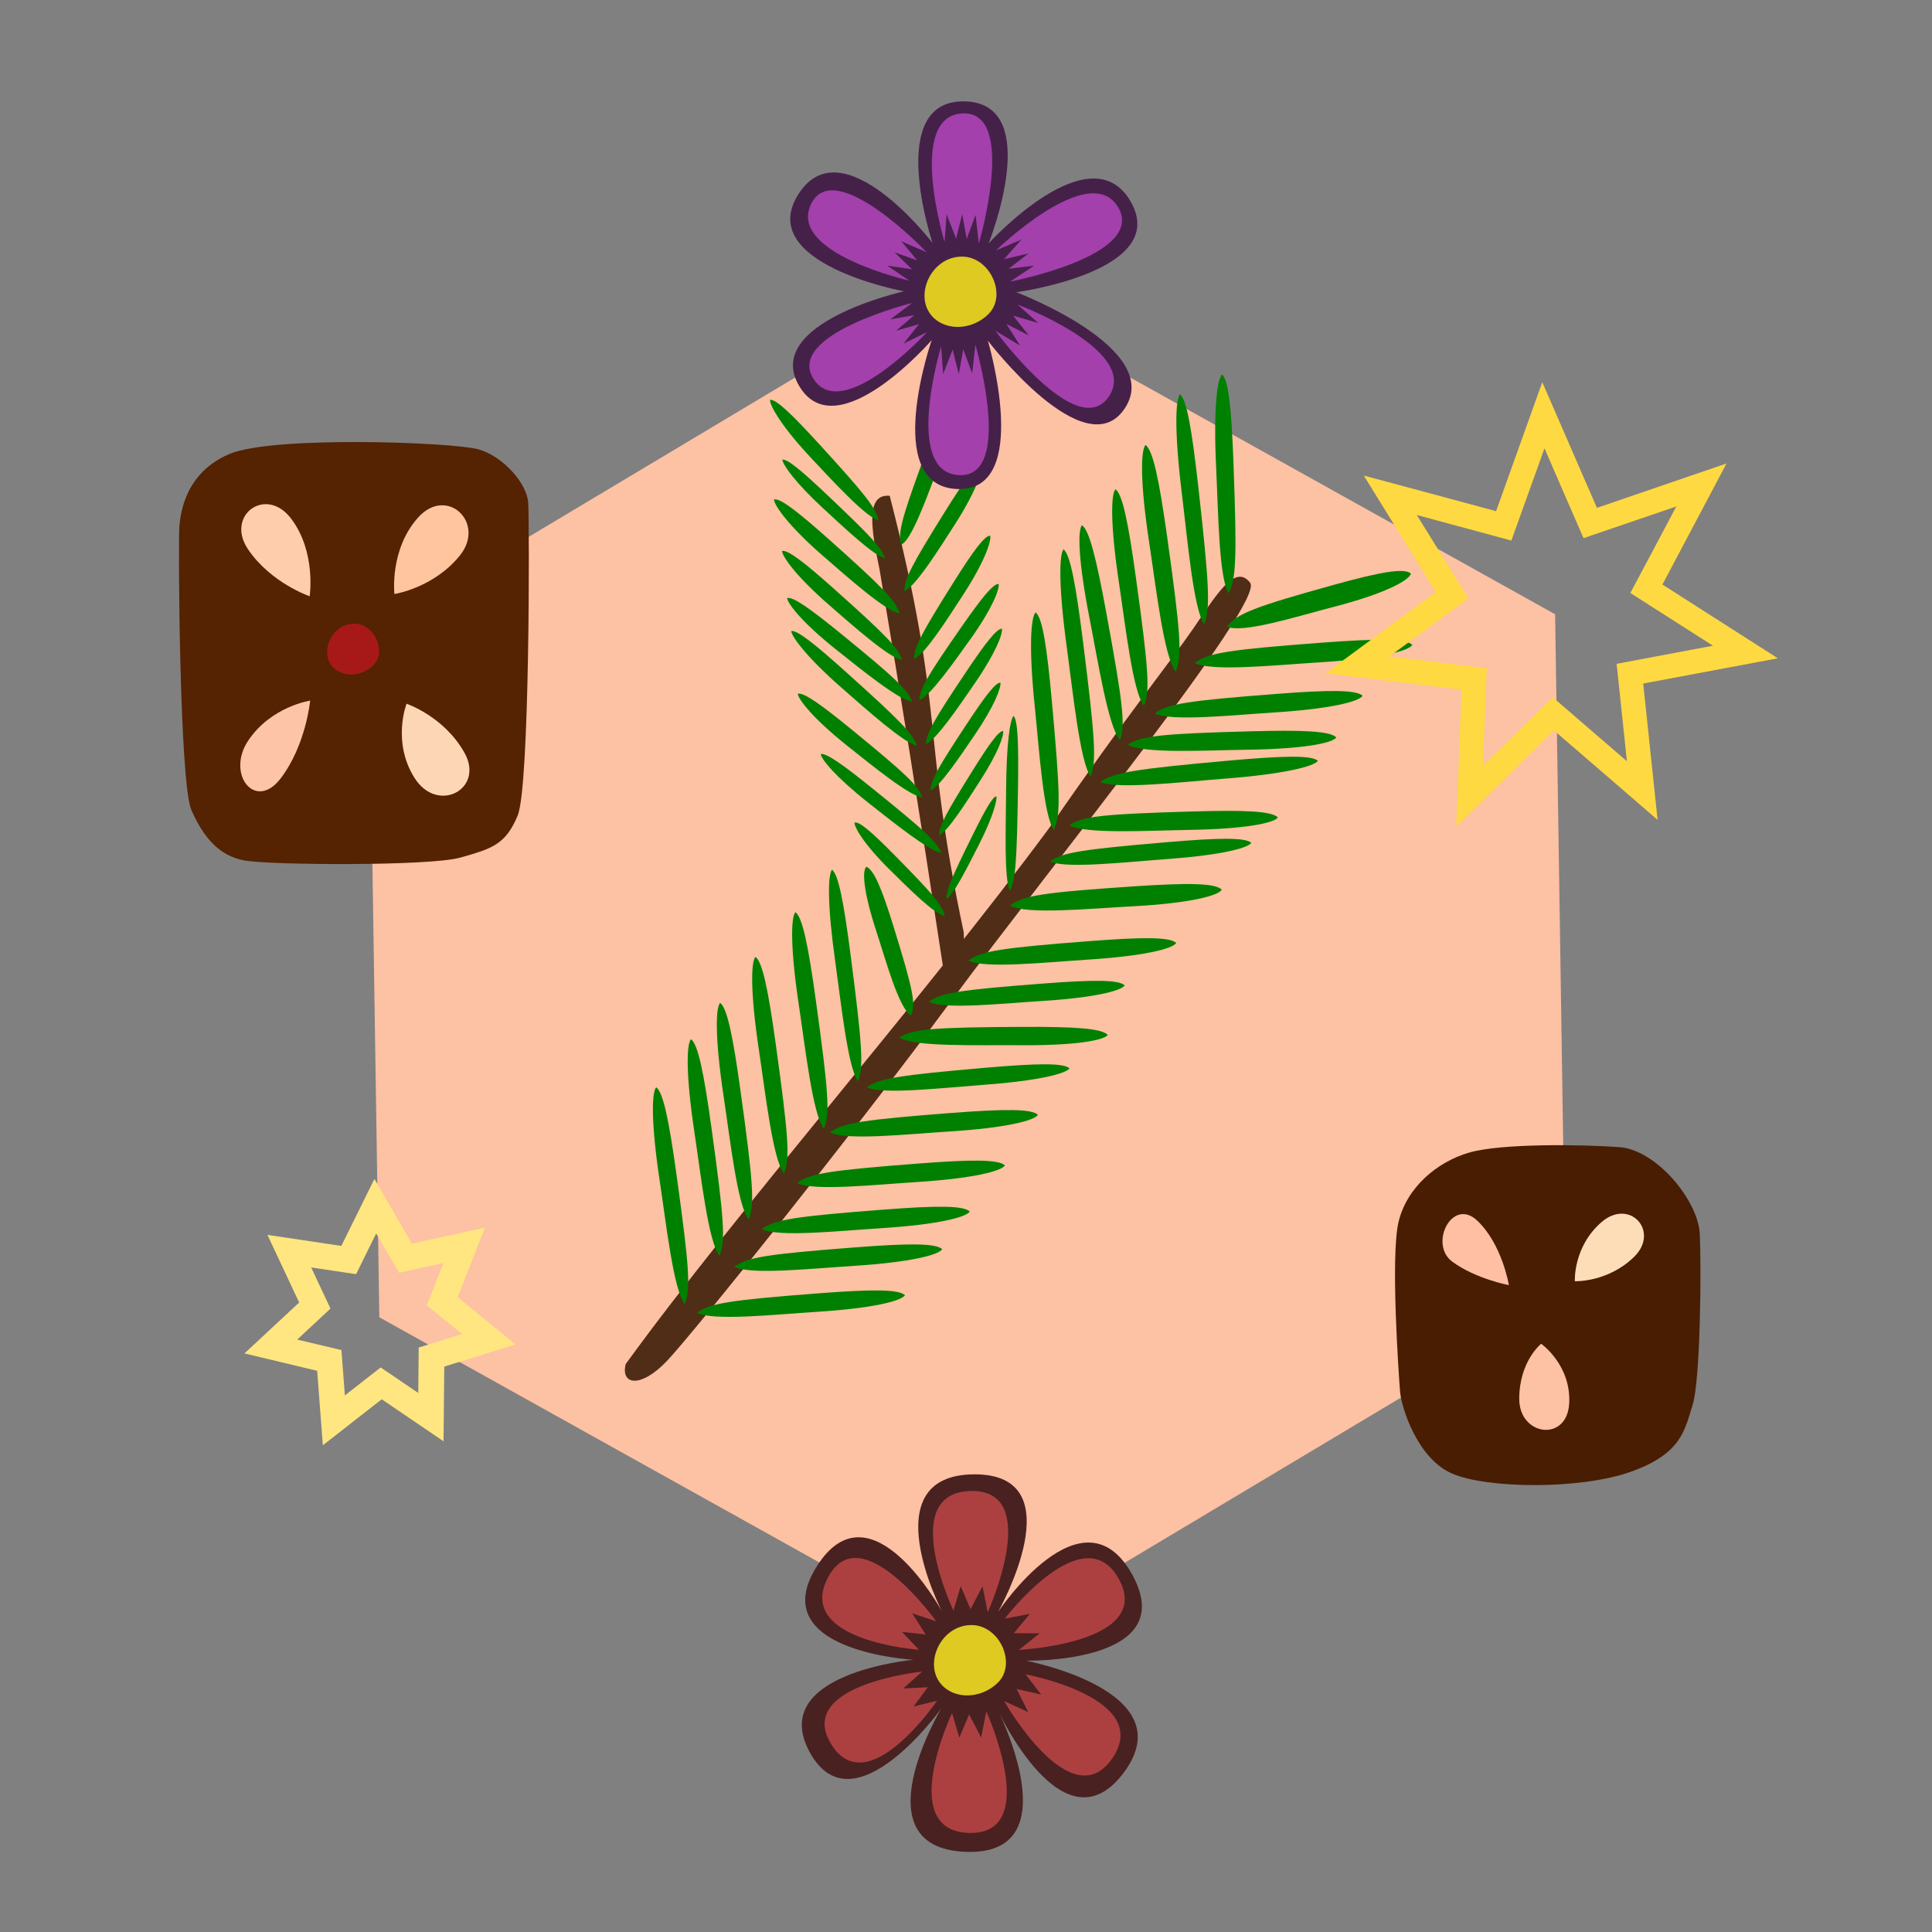 <?xml version="1.0" encoding="UTF-8" standalone="no"?>
<!-- Created with Inkscape (http://www.inkscape.org/) -->

<svg
   xmlns:dc="http://purl.org/dc/elements/1.1/"
   xmlns:cc="http://creativecommons.org/ns#"
   xmlns:rdf="http://www.w3.org/1999/02/22-rdf-syntax-ns#"
   xmlns:svg="http://www.w3.org/2000/svg"
   xmlns="http://www.w3.org/2000/svg"
   xmlns:xlink="http://www.w3.org/1999/xlink"
   xmlns:sodipodi="http://sodipodi.sourceforge.net/DTD/sodipodi-0.dtd"
   xmlns:inkscape="http://www.inkscape.org/namespaces/inkscape"
   width="600"
   height="600"
   id="svg2"
   version="1.1"
   inkscape:version="0.48.0 r9654"
   sodipodi:docname="graphics.svg">
  <rect width="100%" height="100%" fill="#808080" stroke="none"/>
  <defs
     id="defs4" />
  <sodipodi:namedview
     id="base"
     pagecolor="#ffffff"
     bordercolor="#666666"
     borderopacity="1.0"
     inkscape:pageopacity="0.0"
     inkscape:pageshadow="2"
     inkscape:zoom="1.4"
     inkscape:cx="487.75615"
     inkscape:cy="393.45699"
     inkscape:document-units="px"
     inkscape:current-layer="svg2"
     showgrid="true"
     inkscape:window-width="1920"
     inkscape:window-height="1030"
     inkscape:window-x="-8"
     inkscape:window-y="-8"
     inkscape:window-maximized="1">
    <inkscape:grid
       type="xygrid"
       id="grid3067"
       empspacing="5"
       visible="true"
       enabled="true"
       snapvisiblegridlinesonly="true"
       dotted="true"
       spacingx="0.5px"
       spacingy="0.5px" />
  </sodipodi:namedview>
  <rect
     style="fill:#646464;fill-opacity:1;fill-rule:evenodd;stroke:none"
     id="rect4145"
     width="76.5"
     height="20"
     x="689.5"
     y="528"
     inkscape:export-xdpi="90"
     inkscape:export-ydpi="90" />
  <path
     sodipodi:type="star"
     style="fill:#fdc1a3;fill-opacity:1;fill-rule:evenodd;stroke:none"
     id="path4624"
     sodipodi:sides="6"
     sodipodi:cx="-858.62964"
     sodipodi:cy="155.53288"
     sodipodi:r1="323.77872"
     sodipodi:r2="183.89099"
     sodipodi:arg1="0.50831063"
     sodipodi:arg2="1.0319094"
     inkscape:flatsided="true"
     inkscape:rounded="0"
     inkscape:randomized="0"
     d="M -575.787,313.117 -853.68,479.274 -1136.523,321.69 -1141.472,-2.051 -863.579,-168.208 -580.737,-10.624 z"
     transform="matrix(0.657,0,0,0.657,864.499,197.746)"
     inkscape:transform-center-x="7.7748893"
     inkscape:transform-center-y="2.8172254" />
  <g
     transform="matrix(0.873,0,0,0.873,-175.415,-471.556)"
     id="branch">
    <path
       sodipodi:nodetypes="zzcczzz"
       inkscape:connector-curvature="0"
       id="path3858-3"
       d="M 645.662,747.464 C 640.316,740.609 633.85,751.446 625.611,763.479 617.371,775.512 602.715,793.344 574.097,834.811 529.202,895.48 462.835,971.233 423.516,1025.403 421.684,1032.921 428.899,1034.056 438.191,1024.295 447.483,1014.534 503.614,944.493 539.37,896.146 575.126,847.8 651.007,754.319 645.662,747.464 z"
       style="fill:#502d16;stroke:none" />
    <path
       inkscape:tile-y0="-28.70925"
       inkscape:tile-x0="-9.1709195"
       inkscape:tile-h="77.822887"
       inkscape:tile-w="6.13729"
       inkscape:tile-cy="10.202194"
       inkscape:tile-cx="-6.1022745"
       sodipodi:nodetypes="cscsc"
       inkscape:connector-curvature="0"
       id="path3860-2"
       d="M 637.973,751.197 C 634.534,745.6 634.322,722.289 633.565,706.565 632.576,686.007 633.859,675.031 635.69,673.375 638,675.466 639.024,685.555 639.748,705.471 640.938,738.229 640.713,746.325 637.973,751.197 z"
       style="fill:#008000;stroke:none" />
    <use
       height="1052.362"
       width="744.094"
       id="use3099-9"
       transform="matrix(0.973,-0.098,0.082,1.055,-53.049,32.275)"
       xlink:href="#path3860-2"
       inkscape:tiled-clone-of="#path3860-2"
       y="0"
       x="0" />
    <use
       height="1052.362"
       width="744.094"
       id="use3101-1"
       transform="matrix(1.056,-0.116,0.107,1.04,-134.896,71.875)"
       xlink:href="#path3860-2"
       inkscape:tiled-clone-of="#path3860-2"
       y="0"
       x="0" />
    <use
       height="1052.362"
       width="744.094"
       id="use3103-9"
       transform="matrix(0.994,-0.111,0.101,0.994,-102.141,115.415)"
       xlink:href="#path3860-2"
       inkscape:tiled-clone-of="#path3860-2"
       y="0"
       x="0" />
    <use
       height="1052.362"
       width="744.094"
       id="use3105-23"
       transform="matrix(0.988,-0.16,0.145,0.988,-139.89,163.405)"
       xlink:href="#path3860-2"
       inkscape:tiled-clone-of="#path3860-2"
       y="0"
       x="0" />
    <use
       height="1052.362"
       width="744.094"
       id="use3107-4"
       transform="matrix(0.953,-0.116,0.096,1.043,-91.186,106.967)"
       xlink:href="#path3860-2"
       inkscape:tiled-clone-of="#path3860-2"
       y="0"
       x="0" />
    <use
       height="1052.362"
       width="744.094"
       id="use3109-4"
       transform="matrix(0.999,-0.069,0.054,0.997,-102.073,130.506)"
       xlink:href="#path3860-2"
       inkscape:tiled-clone-of="#path3860-2"
       y="0"
       x="0" />
    <use
       height="1052.362"
       width="744.094"
       id="use3111-0"
       transform="matrix(0.678,-7.0856988e-4,-0.037,0.801,155.426,255.902)"
       xlink:href="#path3860-2"
       inkscape:tiled-clone-of="#path3860-2"
       y="0"
       x="0" />
    <use
       height="1052.362"
       width="744.094"
       id="use3119-4"
       transform="matrix(1.029,-0.127,0.173,0.685,-261.484,467.954)"
       xlink:href="#path3860-2"
       inkscape:tiled-clone-of="#path3860-2"
       y="0"
       x="0" />
    <use
       height="1052.362"
       width="744.094"
       id="use3121-8"
       transform="matrix(0.913,-0.108,0.092,0.971,-145.418,264.339)"
       xlink:href="#path3860-2"
       inkscape:tiled-clone-of="#path3860-2"
       y="0"
       x="0" />
    <use
       height="1052.362"
       width="744.094"
       id="use3123-7"
       transform="matrix(0.994,-0.111,0.101,0.994,-215.99,265.87)"
       xlink:href="#path3860-2"
       inkscape:tiled-clone-of="#path3860-2"
       y="0"
       x="0" />
    <use
       height="1052.362"
       width="744.094"
       id="use3125-9"
       transform="matrix(0.994,-0.111,0.101,0.994,-230.206,281.777)"
       xlink:href="#path3860-2"
       inkscape:tiled-clone-of="#path3860-2"
       y="0"
       x="0" />
    <use
       height="1052.362"
       width="744.094"
       id="use3127-8"
       transform="matrix(0.994,-0.111,0.101,0.994,-242.779,298.129)"
       xlink:href="#path3860-2"
       inkscape:tiled-clone-of="#path3860-2"
       y="0"
       x="0" />
    <use
       height="1052.362"
       width="744.094"
       id="use3129-5"
       transform="matrix(0.994,-0.111,0.101,0.994,-253.144,311.067)"
       xlink:href="#path3860-2"
       inkscape:tiled-clone-of="#path3860-2"
       y="0"
       x="0" />
    <use
       height="1052.362"
       width="744.094"
       id="use3131-8"
       transform="matrix(0.994,-0.111,0.101,0.994,-265.518,328.169)"
       xlink:href="#path3860-2"
       inkscape:tiled-clone-of="#path3860-2"
       y="0"
       x="0" />
    <use
       height="1052.362"
       width="744.094"
       id="use3099-7-9"
       transform="matrix(-0.24,-1.191,-0.834,0.277,1417.033,1314.812)"
       xlink:href="#path3860-2"
       inkscape:tiled-clone-of="#path3860-2"
       y="0"
       x="0" />
    <use
       height="1052.362"
       width="744.094"
       id="use3101-8-4"
       transform="matrix(-0.12,-1.107,-0.991,0.115,1446.955,1395.853)"
       xlink:href="#path3860-2"
       inkscape:tiled-clone-of="#path3860-2"
       y="0"
       x="0" />
    <use
       height="1052.362"
       width="744.094"
       id="use3103-6-5"
       transform="matrix(-0.111,-1.043,-0.947,0.111,1393.926,1375.963)"
       xlink:href="#path3860-2"
       inkscape:tiled-clone-of="#path3860-2"
       y="0"
       x="0" />
    <use
       height="1052.362"
       width="744.094"
       id="use3105-2-9"
       transform="matrix(-0.064,-1.047,-0.951,0.064,1357.395,1424.979)"
       xlink:href="#path3860-2"
       inkscape:tiled-clone-of="#path3860-2"
       y="0"
       x="0" />
    <use
       height="1052.362"
       width="744.094"
       id="use3107-7-7"
       transform="matrix(-0.097,-1.002,-0.992,0.126,1399.427,1362.919)"
       xlink:href="#path3860-2"
       inkscape:tiled-clone-of="#path3860-2"
       y="0"
       x="0" />
    <use
       height="1052.362"
       width="744.094"
       id="use3109-6-9"
       transform="matrix(-0.066,-1.047,-0.951,0.066,1337.87,1452.089)"
       xlink:href="#path3860-2"
       inkscape:tiled-clone-of="#path3860-2"
       y="0"
       x="0" />
    <use
       height="1052.362"
       width="744.094"
       id="use3111-5-7"
       transform="matrix(-0.096,-0.958,-0.918,0.113,1325.276,1372.896)"
       xlink:href="#path3860-2"
       inkscape:tiled-clone-of="#path3860-2"
       y="0"
       x="0" />
    <use
       height="1052.362"
       width="744.094"
       id="use3113-6-2"
       transform="matrix(-0.127,-1.127,-0.964,0.106,1365.439,1501.692)"
       xlink:href="#path3860-2"
       inkscape:tiled-clone-of="#path3860-2"
       y="0"
       x="0" />
    <use
       height="1052.362"
       width="744.094"
       id="use3115-7-7"
       transform="matrix(-0.111,-1.043,-0.947,0.111,1327.621,1463.891)"
       xlink:href="#path3860-2"
       inkscape:tiled-clone-of="#path3860-2"
       y="0"
       x="0" />
    <use
       height="1052.362"
       width="744.094"
       id="use3117-0-4"
       transform="matrix(-0.105,-0.985,-0.892,0.104,1268.432,1446.821)"
       xlink:href="#path3860-2"
       inkscape:tiled-clone-of="#path3860-2"
       y="0"
       x="0" />
    <use
       height="1052.362"
       width="744.094"
       id="use3119-2-1"
       transform="matrix(-0.043,-1.048,-0.952,0.043,1263.4,1545.574)"
       xlink:href="#path3860-2"
       inkscape:tiled-clone-of="#path3860-2"
       y="0"
       x="0" />
    <use
       height="1052.362"
       width="744.094"
       id="use3121-0-4"
       transform="matrix(-0.096,-0.959,-0.924,0.115,1264.643,1452.394)"
       xlink:href="#path3860-2"
       inkscape:tiled-clone-of="#path3860-2"
       y="0"
       x="0" />
    <use
       height="1052.362"
       width="744.094"
       id="use3123-6-7"
       transform="matrix(-0.111,-1.043,-0.947,0.111,1278.426,1525.026)"
       xlink:href="#path3860-2"
       inkscape:tiled-clone-of="#path3860-2"
       y="0"
       x="0" />
    <use
       height="1052.362"
       width="744.094"
       id="use3125-2-5"
       transform="matrix(-0.111,-1.043,-0.947,0.111,1266.684,1543.019)"
       xlink:href="#path3860-2"
       inkscape:tiled-clone-of="#path3860-2"
       y="0"
       x="0" />
    <use
       height="1052.362"
       width="744.094"
       id="use3127-9-7"
       transform="matrix(-0.111,-1.043,-0.947,0.111,1254.174,1559.424)"
       xlink:href="#path3860-2"
       inkscape:tiled-clone-of="#path3860-2"
       y="0"
       x="0" />
    <use
       height="1052.362"
       width="744.094"
       id="use3129-2-5"
       transform="matrix(-0.111,-1.043,-0.947,0.111,1244.365,1572.832)"
       xlink:href="#path3860-2"
       inkscape:tiled-clone-of="#path3860-2"
       y="0"
       x="0" />
    <use
       height="1052.362"
       width="744.094"
       id="use3131-1-1"
       transform="matrix(-0.111,-1.043,-0.947,0.111,1231.115,1589.194)"
       xlink:href="#path3860-2"
       inkscape:tiled-clone-of="#path3860-2"
       y="0"
       x="0" />
    <path
       sodipodi:nodetypes="ccccc"
       inkscape:connector-curvature="0"
       id="path3858-3-2"
       d="M 517.44,716.542 C 508.79,715.674 510.806,728.406 513.818,742.675 521.27,787.086 527.629,826.34 536.503,884.728 540.676,891.244 544.407,885.239 543.765,871.778 528.522,799.888 537.451,794.368 517.44,716.542 z"
       style="fill:#502d16;stroke:none" />
    <path
       inkscape:tile-y0="-28.70925"
       inkscape:tile-x0="-9.1709195"
       inkscape:tile-h="77.822887"
       inkscape:tile-w="6.13729"
       inkscape:tile-cy="10.202194"
       inkscape:tile-cx="-6.1022745"
       sodipodi:nodetypes="cscsc"
       inkscape:connector-curvature="0"
       id="path3860-2-6"
       d="M 513.472,725.252 C 509.083,724.232 497.428,711.56 489.48,703.086 479.089,692.007 474.755,684.486 474.859,682.39 477.003,682.125 482.367,687.223 492.318,698.104 508.684,716.002 512.474,720.752 513.472,725.252 z"
       style="fill:#008000;stroke:none" />
    <use
       height="1052.362"
       width="744.094"
       id="use3099-9-6"
       transform="matrix(0.829,-0.044,0.105,0.858,13.939,139.073)"
       xlink:href="#path3860-2-6"
       inkscape:tiled-clone-of="#path3860-2-6"
       y="0"
       x="0" />
    <use
       height="1052.362"
       width="744.094"
       id="use3101-1-4"
       transform="matrix(1.043,-0.119,0.104,1.053,-89.983,55.778)"
       xlink:href="#path3860-2-6"
       inkscape:tiled-clone-of="#path3860-2-6"
       y="0"
       x="0" />
    <use
       height="1052.362"
       width="744.094"
       id="use3103-9-1"
       transform="matrix(0.989,-0.105,0.106,0.999,-62.831,104.315)"
       xlink:href="#path3860-2-6"
       inkscape:tiled-clone-of="#path3860-2-6"
       y="0"
       x="0" />
    <use
       height="1052.362"
       width="744.094"
       id="use3105-23-0"
       transform="matrix(0.981,-0.152,0.153,0.996,-89.3,145.425)"
       xlink:href="#path3860-2-6"
       inkscape:tiled-clone-of="#path3860-2-6"
       y="0"
       x="0" />
    <use
       height="1052.362"
       width="744.094"
       id="use3107-4-4"
       transform="matrix(0.99,-0.061,0.152,1.006,-91.436,107.119)"
       xlink:href="#path3860-2-6"
       inkscape:tiled-clone-of="#path3860-2-6"
       y="0"
       x="0" />
    <use
       height="1052.362"
       width="744.094"
       id="use3109-4-2"
       transform="matrix(0.981,-0.151,0.151,0.996,-84.139,178.996)"
       xlink:href="#path3860-2-6"
       inkscape:tiled-clone-of="#path3860-2-6"
       y="0"
       x="0" />
    <use
       height="1052.362"
       width="744.094"
       id="use3111-0-4"
       transform="matrix(0.966,-0.068,0.131,0.882,-55.205,238.81)"
       xlink:href="#path3860-2-6"
       inkscape:tiled-clone-of="#path3860-2-6"
       y="0"
       x="0" />
    <use
       height="1052.362"
       width="744.094"
       id="use3113-3-5"
       transform="matrix(0.786,-0.14,0.042,0.9,103.003,285.117)"
       xlink:href="#path3860-2-6"
       inkscape:tiled-clone-of="#path3860-2-6"
       y="0"
       x="0" />
    <use
       height="1052.362"
       width="744.094"
       id="use3099-7-9-6"
       transform="matrix(-0.893,0.117,0.439,0.933,661.611,-2.771)"
       xlink:href="#path3860-2-6"
       inkscape:tiled-clone-of="#path3860-2-6"
       y="0"
       x="0" />
    <use
       height="1052.362"
       width="744.094"
       id="use3101-8-4-0"
       transform="matrix(-0.925,0.104,0.192,0.954,858.355,5.123)"
       xlink:href="#path3860-2-6"
       inkscape:tiled-clone-of="#path3860-2-6"
       y="0"
       x="0" />
    <use
       height="1052.362"
       width="744.094"
       id="use3103-6-5-2"
       transform="matrix(-0.906,0.106,0.184,0.927,857.847,47.804)"
       xlink:href="#path3860-2-6"
       inkscape:tiled-clone-of="#path3860-2-6"
       y="0"
       x="0" />
    <use
       height="1052.362"
       width="744.094"
       id="use3105-2-9-3"
       transform="matrix(-0.883,0.061,0.137,0.908,882.006,99.306)"
       xlink:href="#path3860-2-6"
       inkscape:tiled-clone-of="#path3860-2-6"
       y="0"
       x="0" />
    <use
       height="1052.362"
       width="744.094"
       id="use3107-7-7-3"
       transform="matrix(-0.867,0.122,0.151,0.847,866,127.875)"
       xlink:href="#path3860-2-6"
       inkscape:tiled-clone-of="#path3860-2-6"
       y="0"
       x="0" />
    <use
       height="1052.362"
       width="744.094"
       id="use3109-6-9-7"
       transform="matrix(-0.772,0.064,0.114,0.837,845.614,181.462)"
       xlink:href="#path3860-2-6"
       inkscape:tiled-clone-of="#path3860-2-6"
       y="0"
       x="0" />
    <use
       height="1052.362"
       width="744.094"
       id="use3111-5-7-9"
       transform="matrix(-0.734,0.108,0.13,0.768,817.618,224.832)"
       xlink:href="#path3860-2-6"
       inkscape:tiled-clone-of="#path3860-2-6"
       y="0"
       x="0" />
    <use
       height="1052.362"
       width="744.094"
       id="use3113-6-2-2"
       transform="matrix(-0.576,0.094,0.104,0.768,757.951,254.731)"
       xlink:href="#path3860-2-6"
       inkscape:tiled-clone-of="#path3860-2-6"
       y="0"
       x="0" />
  </g>
  <g
     id="flower1"
     transform="translate(0,-452.362)">
    <path
       style="fill:#452149;fill-opacity:1;fill-rule:evenodd;stroke:none"
       d="M 349.311,579.185 C 336.973,597.774 306.787,558.152 306.787,558.152 306.787,558.152 320.791,605.223 297.215,604.227 273.638,603.232 289.341,558.01 289.341,558.01 289.341,558.01 259.885,591.859 248.221,572.275 236.556,552.69 280.741,542.83 280.741,542.83 280.741,542.83 234.298,534.295 247.915,512.724 261.531,491.152 289.587,527.792 289.587,527.792 289.587,527.792 274.731,483.278 299.585,483.847 324.44,484.416 307.033,527.934 307.033,527.934 307.033,527.934 338.619,493.233 351.136,514.948 363.652,536.662 315.633,543.114 315.633,543.114 315.633,543.114 361.65,560.596 349.311,579.185 z"
       id="path3163"
       inkscape:connector-curvature="0"
       sodipodi:nodetypes="zczczczczczcz" />
    <path
       sodipodi:nodetypes="zzzz"
       inkscape:connector-curvature="0"
       id="path3836-1"
       d="M 298.806,532.058 C 307.539,532.097 312.936,544.169 306.88,550 300.825,555.831 291.181,554.934 288.041,548.43 284.901,541.926 290.073,532.018 298.806,532.058 z"
       style="fill:#deca21;fill-opacity:1;stroke:none" />
    <path
       style="fill:#a340ac;fill-opacity:1;stroke:none"
       d="M 293.341,527.475 C 293.341,527.475 281.501,488.524 298.826,487.588 316.152,486.651 303.979,528.004 303.979,528.004 L 302.98,519.114 300.216,526.575 298.826,518.901 296.909,526.463 293.98,518.901 z"
       id="path3952"
       inkscape:connector-curvature="0"
       sodipodi:nodetypes="czccccccc" />
    <use
       x="0"
       y="0"
       width="1"
       height="1"
       xlink:href="#path3952"
       id="use3821"
       transform="matrix(0.457,0.889,-0.889,0.457,644.167,28.285)" />
    <use
       x="0"
       y="0"
       xlink:href="#path3952"
       id="use3823"
       transform="matrix(-0.608,0.794,-0.794,-0.608,913.168,634.738)"
       width="600"
       height="600"
       inkscape:transform-center-x="-3.0304576"
       inkscape:transform-center-y="1.2626907" />
    <use
       x="0"
       y="0"
       xlink:href="#path3952"
       id="use3825"
       transform="matrix(1,0,0,-1.002,-1.065,1088.469)"
       width="600"
       height="600" />
    <use
       x="0"
       y="0"
       xlink:href="#path3952"
       id="use3829"
       transform="matrix(-0.476,-0.826,0.818,-0.48,-3.918,1050.974)"
       width="600"
       height="600" />
    <use
       x="0"
       y="0"
       xlink:href="#path3952"
       id="use3827"
       transform="matrix(0.465,-0.852,0.829,0.478,-291.303,537.3)"
       width="600"
       height="600" />
  </g>
  <g
     id="star1">
    <path
       inkscape:connector-curvature="0"
       id="path3851"
       d="M 478.969,118.688 C 474.194,132.044 469.406,145.396 464.625,158.75 450.927,155.063 437.236,151.351 423.531,147.688 431,159.743 438.448,171.813 445.906,183.875 434.49,192.281 423.077,200.693 411.656,209.094 425.736,210.82 439.823,212.489 453.906,214.188 453.354,228.354 452.809,242.521 452.25,256.688 462.38,246.756 472.458,236.771 482.562,226.812 493.302,236.083 504.06,245.333 514.781,254.625 513.297,240.51 511.802,226.396 510.312,212.281 524.25,209.667 538.184,207.036 552.125,204.438 540.17,196.812 528.229,189.167 516.281,181.531 522.917,169 529.551,156.468 536.188,143.938 522.772,148.534 509.354,153.125 495.938,157.719 490.281,144.708 484.639,131.692 478.969,118.688 z M 479.656,139.219 C 483.703,148.519 487.702,157.839 491.781,167.125 501.39,163.856 510.989,160.561 520.594,157.281 515.827,166.236 511.12,175.223 506.312,184.156 514.864,189.615 523.417,195.073 531.969,200.531 522,202.409 512.028,204.261 502.062,206.156 503.145,216.237 504.185,226.323 505.25,236.406 497.575,229.779 489.879,223.176 482.219,216.531 475.005,223.651 467.781,230.76 460.562,237.875 460.946,227.75 461.348,217.626 461.719,207.5 451.643,206.312 441.573,205.081 431.5,203.875 439.665,197.862 447.849,191.875 456,185.844 450.699,177.189 445.329,168.575 440,159.938 449.791,162.584 459.585,165.224 469.375,167.875 472.821,158.33 476.227,148.77 479.656,139.219 z"
       style="font-size:medium;font-style:normal;font-variant:normal;font-weight:normal;font-stretch:normal;text-indent:0;text-align:start;text-decoration:none;line-height:normal;letter-spacing:normal;word-spacing:normal;text-transform:none;direction:ltr;block-progression:tb;writing-mode:lr-tb;text-anchor:start;baseline-shift:baseline;color:#000000;fill:#ffd941;fill-opacity:1;fill-rule:evenodd;stroke:none;stroke-width:7.559;marker:none;visibility:visible;display:inline;overflow:visible;enable-background:accumulate;font-family:Sans;-inkscape-font-specification:Sans" />
  </g>
  <g
     id="gingerbread1"
     transform="matrix(-0.579,0,0,-0.521,573.781,510.153)">
    <path
       style="fill:#481d02;fill-opacity:1;stroke:none"
       d="M 116.223,101.914 C 143.389,91.139 193.315,91.796 212.08,100.787 230.844,109.777 239.382,140.442 240.038,149.729 240.694,159.016 245.223,230.117 240.864,250.696 236.505,271.275 220.297,286.617 202.838,292.181 185.379,297.744 142.093,296.984 122.374,295.397 102.655,293.809 80.145,263.739 79.276,243.623 78.408,223.507 78.881,156.555 83.151,141.587 87.422,126.619 89.057,112.689 116.223,101.914 z"
       id="path2985-3"
       inkscape:connector-curvature="0"
       sodipodi:nodetypes="zzzzzzzzz" />
    <path
       style="fill:#fdc1a3;fill-opacity:1;stroke:none"
       d="M 149.323,142.437 C 150.548,119.422 176.236,123.136 176.114,145.538 175.992,167.94 164.347,178.193 164.347,178.193 164.347,178.193 148.098,165.453 149.323,142.437 z"
       id="path2987-4-6"
       inkscape:connector-curvature="0"
       sodipodi:nodetypes="zzcz" />
    <path
       style="fill:#fdddb7;fill-opacity:1;stroke:none"
       d="M 132.103,250.579 C 116.929,265.349 100.455,245.162 114.562,229.919 128.67,214.677 146.289,215.463 146.289,215.463 146.289,215.463 147.278,235.809 132.103,250.579 z"
       id="path2987-2-3"
       inkscape:connector-curvature="0"
       sodipodi:nodetypes="zzcz" />
    <path
       style="fill:#ffbfa3;fill-opacity:1;stroke:none"
       d="M 198.694,251.64 C 212.125,265.674 224.742,237.443 211.984,227.086 199.226,216.728 181.66,213.143 181.66,213.143 181.66,213.143 185.264,237.605 198.694,251.64 z"
       id="path2987-4-9-9"
       inkscape:connector-curvature="0"
       sodipodi:nodetypes="zzcz" />
  </g>
  <g
     transform="matrix(0.844,0,0,0.844,99.073,98.878)"
     id="flower2">
    <path
       transform="translate(0,452.362)"
       style="fill:#492121;fill-opacity:1;fill-rule:evenodd;stroke:none"
       d="M 296.205,82.624 C 273.956,112.706 249.602,59.382 249.602,59.382 249.602,59.382 277.212,113.491 237.83,111.888 198.448,110.285 228.919,59.214 228.919,59.214 228.919,59.214 196.538,104.423 180.593,75.278 164.648,46.132 218.723,41.218 218.723,41.218 218.723,41.218 163.347,38.191 183.194,6.795 203.042,-24.6 229.21,23.39 229.21,23.39 229.21,23.39 203.236,-26.737 240.958,-27.015 278.68,-27.293 249.893,23.558 249.893,23.558 249.893,23.558 280.989,-23.085 299.214,9.856 317.44,42.796 260.089,41.554 260.089,41.554 260.089,41.554 318.453,52.541 296.205,82.624 z"
       id="path3163-3"
       inkscape:connector-curvature="0"
       sodipodi:nodetypes="zczczczczczcz" />
    <path
       sodipodi:nodetypes="zzzz"
       inkscape:connector-curvature="0"
       id="path3836-1-7"
       d="M 240.14,480.809 C 250.493,480.856 256.891,495.166 249.712,502.079 242.533,508.992 231.1,507.929 227.378,500.218 223.655,492.507 229.787,480.761 240.14,480.809 z"
       style="fill:#deca21;fill-opacity:1;stroke:none" />
    <path
       style="fill:#ac4040;fill-opacity:1;stroke:none"
       d="M 233.449,475.482 C 233.449,475.482 212.85,432.162 239.74,431.475 266.631,430.788 246.061,476.108 246.061,476.108 L 244.136,466.522 239.734,474.963 236.112,466.481 z"
       id="path3952-9"
       inkscape:connector-curvature="0"
       sodipodi:nodetypes="czccccc" />
    <use
       x="0"
       y="0"
       xlink:href="#path3952-9"
       id="use3821-6"
       transform="matrix(0.457,0.889,-0.889,0.457,568.355,53.605)"
       width="600"
       height="600" />
    <use
       x="0"
       y="0"
       xlink:href="#path3952-9"
       id="use3823-8"
       transform="matrix(-0.587,0.809,-0.809,-0.587,781.683,589.176)"
       width="600"
       height="600"
       inkscape:transform-center-x="-3.0076456"
       inkscape:transform-center-y="1.241615" />
    <use
       x="0"
       y="0"
       xlink:href="#path3952-9"
       id="use3825-8"
       transform="matrix(1,0,0,-1.002,-0.514,989.627)"
       width="600"
       height="600" />
    <use
       x="0"
       y="0"
       xlink:href="#path3952-9"
       id="use3827-2"
       transform="matrix(0.465,-0.852,0.829,0.478,-281.994,461.504)"
       width="600"
       height="600" />
    <use
       x="0"
       y="0"
       xlink:href="#path3952-9"
       id="use3829-7"
       transform="matrix(-0.476,-0.826,0.818,-0.48,-50.4,929.703)"
       width="600"
       height="600" />
  </g>
  <path
     style="font-size:medium;font-style:normal;font-variant:normal;font-weight:normal;font-stretch:normal;text-indent:0;text-align:start;text-decoration:none;line-height:normal;letter-spacing:normal;word-spacing:normal;text-transform:none;direction:ltr;block-progression:tb;writing-mode:lr-tb;text-anchor:start;baseline-shift:baseline;color:#000000;fill:#ffe680;fill-opacity:1;stroke:none;stroke-width:29.368;marker:none;visibility:visible;display:inline;overflow:visible;enable-background:accumulate;font-family:Sans;-inkscape-font-specification:Sans"
     d="M 116.279,366.122 C 112.844,373.054 109.423,379.994 105.998,386.931 98.349,385.789 90.7,384.65 83.052,383.501 86.331,390.506 89.622,397.505 92.908,404.506 87.246,409.778 81.587,415.053 75.92,420.319 83.446,422.12 90.973,423.917 98.5,425.715 99.088,433.426 99.682,441.136 100.261,448.848 106.357,444.083 112.455,439.321 118.551,434.558 124.949,438.907 131.347,443.255 137.743,447.605 137.825,439.872 137.898,432.138 137.973,424.405 145.363,422.11 152.75,419.808 160.144,417.528 154.141,412.646 148.143,407.758 142.144,402.872 144.958,395.669 147.775,388.467 150.586,381.263 143.027,382.915 135.466,384.555 127.905,386.199 124.029,379.507 120.149,372.817 116.279,366.122 z M 116.832,383.05 C 119.192,387.121 121.555,391.191 123.913,395.263 128.509,394.262 133.105,393.26 137.701,392.259 135.99,396.639 134.271,401.016 132.569,405.4 136.215,408.373 139.866,411.34 143.514,414.311 139.02,415.704 134.523,417.087 130.033,418.489 129.992,423.193 129.942,427.897 129.896,432.601 126.004,429.957 122.119,427.302 118.219,424.668 114.514,427.564 110.809,430.461 107.104,433.358 106.747,428.666 106.388,423.973 106.032,419.281 101.454,418.2 96.88,417.102 92.304,416.013 95.748,412.807 99.187,409.595 102.636,406.395 100.63,402.14 98.636,397.879 96.636,393.621 101.288,394.316 105.942,395.005 110.594,395.706 112.662,391.482 114.753,387.269 116.832,383.05 z"
     id="star2"
     inkscape:connector-curvature="0" />
  <g
     transform="matrix(0.642,0,0,0.642,173.583,-117.132)"
     id="gingerbread2">
    <path
       style="fill:#552202;fill-opacity:1;stroke:none"
       d="M -159.446,402.076 C -138.351,393.087 -50.57,396.352 -38.686,399.878 -26.802,403.403 -15.529,416.302 -14.873,425.589 -14.217,434.876 -14.055,562.754 -19.971,576.989 -25.886,591.225 -32.7,592.985 -47.537,597.258 -62.374,601.53 -139.418,600.908 -151.872,598.744 -164.325,596.579 -172.009,587.487 -177.799,574.291 -183.59,561.095 -184.244,443.867 -183.606,436.972 -182.968,430.078 -180.54,411.065 -159.446,402.076 z"
       id="path2985"
       inkscape:connector-curvature="0"
       sodipodi:nodetypes="zzzzzzzzz" />
    <path
       style="fill:#fecdac;fill-opacity:1;stroke:none"
       d="M -129.5,433.393 C -141.679,417.209 -161.484,431.718 -150.437,448.102 -139.39,464.487 -120.585,470.884 -120.585,470.884 -120.585,470.884 -117.322,449.578 -129.5,433.393 z"
       id="path2987"
       inkscape:connector-curvature="0"
       sodipodi:nodetypes="zzcz" />
    <path
       style="fill:#fec59e;fill-opacity:1;stroke:none"
       d="M -68.149,432.81 C -54.257,417.282 -35.204,435.336 -47.89,451.123 -60.575,466.91 -79.589,469.791 -79.589,469.791 -79.589,469.791 -82.04,448.339 -68.149,432.81 z"
       id="path2987-4"
       inkscape:connector-curvature="0"
       sodipodi:nodetypes="zzcz" />
    <path
       style="fill:#fec4a8;fill-opacity:1;stroke:none"
       d="M -134.632,559.017 C -146.938,575.135 -161.303,556.75 -150.127,540.421 -138.951,524.092 -120.347,521.366 -120.347,521.366 -120.347,521.366 -122.327,542.898 -134.632,559.017 z"
       id="path2987-2"
       inkscape:connector-curvature="0"
       sodipodi:nodetypes="zzcz" />
    <path
       style="fill:#fdd7b5;fill-opacity:1;stroke:none"
       d="M -69.828,558.805 C -58.739,576.344 -35.838,564.2 -45.694,546.592 -55.549,528.984 -73.707,522.872 -73.707,522.872 -73.707,522.872 -80.916,541.265 -69.828,558.805 z"
       id="path2987-4-9"
       inkscape:connector-curvature="0"
       sodipodi:nodetypes="zzcz" />
    <path
       style="fill:#a71919;fill-opacity:1;stroke:none"
       d="M -98.995,484.151 C -89.162,484.196 -83.085,497.788 -89.904,504.354 -96.722,510.92 -107.581,509.91 -111.117,502.587 -114.652,495.263 -108.828,484.107 -98.995,484.151 z"
       id="path3836"
       inkscape:connector-curvature="0"
       sodipodi:nodetypes="zzzz" />
  </g>
  <g
     id="flake1"
     transform="translate(-4,-8.5)"
     inkscape:export-xdpi="90"
     inkscape:export-ydpi="90">
    <rect
       style="fill:none;stroke:none"
       id="rect4147"
       width="13"
       height="13"
       x="701"
       y="536.5"
       inkscape:export-xdpi="90"
       inkscape:export-ydpi="90" />
    <path
       sodipodi:nodetypes="ccccccc"
       inkscape:transform-center-y="-2.25"
       inkscape:connector-curvature="0"
       id="path3902"
       d="M 706,541.5 707,540.5 707,538 706.5,537.5 707.5,537.5 707.5,541.5 z"
       style="fill:#ffffff;fill-opacity:1;stroke:none"
       inkscape:export-xdpi="90"
       inkscape:export-ydpi="90" />
    <use
       height="600"
       width="600"
       transform="matrix(-1,0,0,1,1415,0)"
       id="use3966"
       inkscape:transform-center-y="-2.25"
       xlink:href="#path3902"
       y="0"
       x="0" />
    <use
       transform="matrix(0.5,0.866,-0.866,0.5,824.002,-341.213)"
       height="600"
       width="600"
       inkscape:transform-center-x="-2.3815677"
       id="use3972"
       inkscape:transform-center-y="-1.4665059"
       xlink:href="#path3902"
       y="0"
       x="0" />
    <use
       inkscape:transform-center-x="-2.3815777"
       height="600"
       width="600"
       transform="matrix(-0.5,-0.866,-0.866,0.5,1531.502,884.213)"
       id="use3974"
       inkscape:transform-center-y="-1.2834941"
       xlink:href="#path3902"
       y="0"
       x="0" />
    <use
       transform="matrix(-0.5,0.866,-0.866,-0.5,1531.502,201.787)"
       height="600"
       width="600"
       inkscape:transform-center-x="-2.3815777"
       id="use3976"
       inkscape:transform-center-y="1.2834941"
       xlink:href="#path3902"
       y="0"
       x="0" />
    <use
       inkscape:transform-center-x="-2.3815677"
       height="600"
       width="600"
       transform="matrix(0.5,-0.866,-0.866,-0.5,824.002,1427.213)"
       id="use3978"
       inkscape:transform-center-y="1.4665359"
       xlink:href="#path3902"
       y="0"
       x="0" />
    <use
       transform="matrix(-1,0,0,-1,1415,1086)"
       height="600"
       width="600"
       inkscape:transform-center-x="-0.25"
       id="use3980"
       inkscape:transform-center-y="2.75"
       xlink:href="#path3902"
       y="0"
       x="0" />
    <use
       inkscape:transform-center-x="0.25"
       height="600"
       width="600"
       transform="matrix(1,0,0,-1,0,1086)"
       id="use3982"
       inkscape:transform-center-y="2.75"
       xlink:href="#path3902"
       y="0"
       x="0" />
    <use
       transform="matrix(-0.5,-0.866,0.866,-0.5,590.998,1427.213)"
       height="600"
       width="600"
       inkscape:transform-center-x="2.3815677"
       id="use3984"
       inkscape:transform-center-y="1.4665359"
       xlink:href="#path3902"
       y="0"
       x="0" />
    <use
       inkscape:transform-center-x="2.3815677"
       height="600"
       width="600"
       transform="matrix(0.5,0.866,0.866,-0.5,-116.502,201.787)"
       id="use3986"
       inkscape:transform-center-y="1.2834941"
       xlink:href="#path3902"
       y="0"
       x="0" />
    <use
       transform="matrix(0.5,-0.866,0.866,0.5,-116.502,884.213)"
       height="600"
       width="600"
       inkscape:transform-center-x="2.3815677"
       id="use3988"
       inkscape:transform-center-y="-1.2834941"
       xlink:href="#path3902"
       y="0"
       x="0" />
    <use
       inkscape:transform-center-x="2.3815677"
       height="600"
       width="600"
       transform="matrix(-0.5,0.866,0.866,0.5,590.998,-341.213)"
       id="use3990"
       inkscape:transform-center-y="-1.4665059"
       xlink:href="#path3902"
       y="0"
       x="0" />
  </g>
  <g
     id="flake2"
     transform="translate(12.5,-8.5)"
     inkscape:export-xdpi="90"
     inkscape:export-ydpi="90"
     inkscape:export-filename="C:\ownprojects\x2\javascript\christmasblaster\flake2.png">
    <rect
       style="fill:none;stroke:none"
       id="rect4147-9"
       width="13"
       height="13"
       x="701"
       y="536.5"
       inkscape:export-xdpi="90"
       inkscape:export-ydpi="90" />
    <path
       sodipodi:nodetypes="ccccccccc"
       inkscape:transform-center-y="-2.25"
       inkscape:connector-curvature="0"
       id="path3902-5"
       d="M 707,540.5 707,538.5 706,538.5 706,537.5 707.5,537.5 707.5,541.5 706.5,541.5 706,540.5 z"
       style="fill:#ffffff;fill-opacity:1;stroke:none"
       inkscape:export-xdpi="90"
       inkscape:export-ydpi="90" />
    <use
       height="600"
       width="600"
       transform="matrix(-1,0,0,1,1415,0)"
       id="use3966-6"
       inkscape:transform-center-y="-2.25"
       xlink:href="#path3902-5"
       y="0"
       x="0" />
    <use
       transform="matrix(0.5,0.866,-0.866,0.5,824.002,-341.213)"
       height="600"
       width="600"
       inkscape:transform-center-x="-2.3815677"
       id="use3972-7"
       inkscape:transform-center-y="-1.4665059"
       xlink:href="#path3902-5"
       y="0"
       x="0" />
    <use
       inkscape:transform-center-x="-2.3815777"
       height="600"
       width="600"
       transform="matrix(-0.5,-0.866,-0.866,0.5,1531.502,884.213)"
       id="use3974-2"
       inkscape:transform-center-y="-1.2834941"
       xlink:href="#path3902-5"
       y="0"
       x="0" />
    <use
       transform="matrix(-0.5,0.866,-0.866,-0.5,1531.502,201.787)"
       height="600"
       width="600"
       inkscape:transform-center-x="-2.3815777"
       id="use3976-1"
       inkscape:transform-center-y="1.2834941"
       xlink:href="#path3902-5"
       y="0"
       x="0" />
    <use
       inkscape:transform-center-x="-2.3815677"
       height="600"
       width="600"
       transform="matrix(0.5,-0.866,-0.866,-0.5,824.002,1427.213)"
       id="use3978-5"
       inkscape:transform-center-y="1.4665359"
       xlink:href="#path3902-5"
       y="0"
       x="0" />
    <use
       transform="matrix(-1,0,0,-1,1415,1086)"
       height="600"
       width="600"
       inkscape:transform-center-x="-0.25"
       id="use3980-6"
       inkscape:transform-center-y="2.75"
       xlink:href="#path3902-5"
       y="0"
       x="0" />
    <use
       inkscape:transform-center-x="0.25"
       height="600"
       width="600"
       transform="matrix(1,0,0,-1,0,1086)"
       id="use3982-1"
       inkscape:transform-center-y="2.75"
       xlink:href="#path3902-5"
       y="0"
       x="0" />
    <use
       transform="matrix(-0.5,-0.866,0.866,-0.5,590.998,1427.213)"
       height="600"
       width="600"
       inkscape:transform-center-x="2.3815677"
       id="use3984-3"
       inkscape:transform-center-y="1.4665359"
       xlink:href="#path3902-5"
       y="0"
       x="0" />
    <use
       inkscape:transform-center-x="2.3815677"
       height="600"
       width="600"
       transform="matrix(0.5,0.866,0.866,-0.5,-116.502,201.787)"
       id="use3986-5"
       inkscape:transform-center-y="1.2834941"
       xlink:href="#path3902-5"
       y="0"
       x="0" />
    <use
       transform="matrix(0.5,-0.866,0.866,0.5,-116.502,884.213)"
       height="600"
       width="600"
       inkscape:transform-center-x="2.3815677"
       id="use3988-4"
       inkscape:transform-center-y="-1.2834941"
       xlink:href="#path3902-5"
       y="0"
       x="0" />
    <use
       inkscape:transform-center-x="2.3815677"
       height="600"
       width="600"
       transform="matrix(-0.5,0.866,0.866,0.5,590.998,-341.213)"
       id="use3990-8"
       inkscape:transform-center-y="-1.4665059"
       xlink:href="#path3902-5"
       y="0"
       x="0" />
  </g>
  <g
     id="flake3"
     transform="translate(27,-7.5)"
     inkscape:export-xdpi="90"
     inkscape:export-ydpi="90"
     inkscape:export-filename="C:\ownprojects\x2\javascript\christmasblaster\flake3.png">
    <rect
       style="fill:none;stroke:none"
       id="rect4147-9-9"
       width="15"
       height="15"
       x="701"
       y="536.5"
       inkscape:export-xdpi="90"
       inkscape:export-ydpi="90" />
    <path
       sodipodi:nodetypes="ccccccccccccc"
       inkscape:transform-center-y="-2.25"
       inkscape:connector-curvature="0"
       id="path3902-5-7"
       d="M 707,538.5 707,537.5 708,537.5 708,536.5 708.5,536.5 708.5,544 708,544 708,540.5 707,540.5 707,539.5 708,539.5 708,538.5 z"
       style="fill:#ffffff;fill-opacity:1;stroke:none"
       inkscape:export-xdpi="90"
       inkscape:export-ydpi="90" />
    <use
       height="600"
       width="600"
       transform="matrix(-1,0,0,1,1417,0)"
       id="use3966-6-2"
       inkscape:transform-center-y="-2.25"
       xlink:href="#path3902-5-7"
       y="0"
       x="0" />
    <use
       transform="matrix(0.5,0.866,-0.866,0.5,825.368,-341.579)"
       height="600"
       width="600"
       inkscape:transform-center-x="-2.3815677"
       id="use3972-7-3"
       inkscape:transform-center-y="-1.4665059"
       xlink:href="#path3902-5-7"
       y="0"
       x="0" />
    <use
       inkscape:transform-center-x="-2.3815777"
       height="600"
       width="600"
       transform="matrix(-0.5,-0.866,-0.866,0.5,1533.868,885.579)"
       id="use3974-2-0"
       inkscape:transform-center-y="-1.2834941"
       xlink:href="#path3902-5-7"
       y="0"
       x="0" />
    <use
       transform="matrix(-0.5,0.866,-0.866,-0.5,1533.868,202.421)"
       height="600"
       width="600"
       inkscape:transform-center-x="-2.3815777"
       id="use3976-1-5"
       inkscape:transform-center-y="1.2834941"
       xlink:href="#path3902-5-7"
       y="0"
       x="0" />
    <use
       inkscape:transform-center-x="-2.3815677"
       height="600"
       width="600"
       transform="matrix(0.5,-0.866,-0.866,-0.5,825.368,1429.579)"
       id="use3978-5-7"
       inkscape:transform-center-y="1.4665359"
       xlink:href="#path3902-5-7"
       y="0"
       x="0" />
    <use
       transform="matrix(-1,0,0,-1,1417,1088)"
       height="600"
       width="600"
       inkscape:transform-center-x="-0.25"
       id="use3980-6-5"
       inkscape:transform-center-y="2.75"
       xlink:href="#path3902-5-7"
       y="0"
       x="0" />
    <use
       inkscape:transform-center-x="0.25"
       height="600"
       width="600"
       transform="matrix(1,0,0,-1,0,1088)"
       id="use3982-1-3"
       inkscape:transform-center-y="2.75"
       xlink:href="#path3902-5-7"
       y="0"
       x="0" />
    <use
       transform="matrix(-0.5,-0.866,0.866,-0.5,591.632,1429.579)"
       height="600"
       width="600"
       inkscape:transform-center-x="2.3815677"
       id="use3984-3-6"
       inkscape:transform-center-y="1.4665359"
       xlink:href="#path3902-5-7"
       y="0"
       x="0" />
    <use
       inkscape:transform-center-x="2.3815677"
       height="600"
       width="600"
       transform="matrix(0.5,0.866,0.866,-0.5,-116.868,202.421)"
       id="use3986-5-0"
       inkscape:transform-center-y="1.2834941"
       xlink:href="#path3902-5-7"
       y="0"
       x="0" />
    <use
       transform="matrix(0.5,-0.866,0.866,0.5,-116.868,885.579)"
       height="600"
       width="600"
       inkscape:transform-center-x="2.3815677"
       id="use3988-4-9"
       inkscape:transform-center-y="-1.2834941"
       xlink:href="#path3902-5-7"
       y="0"
       x="0" />
    <use
       inkscape:transform-center-x="2.3815677"
       height="600"
       width="600"
       transform="matrix(-0.5,0.866,0.866,0.5,591.632,-341.579)"
       id="use3990-8-5"
       inkscape:transform-center-y="-1.4665059"
       xlink:href="#path3902-5-7"
       y="0"
       x="0" />
  </g>
  <g
     id="flake4"
     transform="translate(42,-7.5)"
     inkscape:export-xdpi="90"
     inkscape:export-ydpi="90"
     inkscape:export-filename="C:\ownprojects\x2\javascript\christmasblaster\flake4.png">
    <rect
       style="fill:none;stroke:none"
       id="rect4147-9-9-1"
       width="15"
       height="15"
       x="701"
       y="536.5"
       inkscape:export-xdpi="90"
       inkscape:export-ydpi="90" />
    <path
       style="fill:#ffffff;fill-opacity:1;stroke:none"
       d="M 708,537 708.5,536.5 708.5,543.5 707.5,543 708,542.5 708,540 706,538 706,537 708,539 z"
       id="path3902-5-7-0"
       inkscape:connector-curvature="0"
       sodipodi:nodetypes="cccccccccc" />
    <use
       height="600"
       width="600"
       transform="matrix(-1,0,0,1,1417,0)"
       id="use3966-6-2-1"
       inkscape:transform-center-y="-2.25"
       xlink:href="#path3902-5-7-0"
       y="0"
       x="0" />
    <use
       transform="matrix(0.5,0.866,-0.866,0.5,825.368,-341.579)"
       height="600"
       width="600"
       inkscape:transform-center-x="-2.3815677"
       id="use3972-7-3-3"
       inkscape:transform-center-y="-1.4665059"
       xlink:href="#path3902-5-7-0"
       y="0"
       x="0" />
    <use
       inkscape:transform-center-x="-2.3815777"
       height="600"
       width="600"
       transform="matrix(-0.5,-0.866,-0.866,0.5,1533.868,885.579)"
       id="use3974-2-0-5"
       inkscape:transform-center-y="-1.2834941"
       xlink:href="#path3902-5-7-0"
       y="0"
       x="0" />
    <use
       transform="matrix(-0.5,0.866,-0.866,-0.5,1533.868,202.421)"
       height="600"
       width="600"
       inkscape:transform-center-x="-2.3815777"
       id="use3976-1-5-8"
       inkscape:transform-center-y="1.2834941"
       xlink:href="#path3902-5-7-0"
       y="0"
       x="0" />
    <use
       inkscape:transform-center-x="-2.3815677"
       height="600"
       width="600"
       transform="matrix(0.5,-0.866,-0.866,-0.5,825.368,1429.579)"
       id="use3978-5-7-2"
       inkscape:transform-center-y="1.4665359"
       xlink:href="#path3902-5-7-0"
       y="0"
       x="0" />
    <use
       transform="matrix(-1,0,0,-1,1417,1088)"
       height="600"
       width="600"
       inkscape:transform-center-x="-0.25"
       id="use3980-6-5-3"
       inkscape:transform-center-y="2.75"
       xlink:href="#path3902-5-7-0"
       y="0"
       x="0" />
    <use
       inkscape:transform-center-x="0.25"
       height="600"
       width="600"
       transform="matrix(1,0,0,-1,0,1088)"
       id="use3982-1-3-9"
       inkscape:transform-center-y="2.75"
       xlink:href="#path3902-5-7-0"
       y="0"
       x="0" />
    <use
       transform="matrix(-0.5,-0.866,0.866,-0.5,591.632,1429.579)"
       height="600"
       width="600"
       inkscape:transform-center-x="2.3815677"
       id="use3984-3-6-3"
       inkscape:transform-center-y="1.4665359"
       xlink:href="#path3902-5-7-0"
       y="0"
       x="0" />
    <use
       inkscape:transform-center-x="2.3815677"
       height="600"
       width="600"
       transform="matrix(0.5,0.866,0.866,-0.5,-116.868,202.421)"
       id="use3986-5-0-9"
       inkscape:transform-center-y="1.2834941"
       xlink:href="#path3902-5-7-0"
       y="0"
       x="0" />
    <use
       transform="matrix(0.5,-0.866,0.866,0.5,-116.868,885.579)"
       height="600"
       width="600"
       inkscape:transform-center-x="2.3815677"
       id="use3988-4-9-1"
       inkscape:transform-center-y="-1.2834941"
       xlink:href="#path3902-5-7-0"
       y="0"
       x="0" />
    <use
       inkscape:transform-center-x="2.3815677"
       height="600"
       width="600"
       transform="matrix(-0.5,0.866,0.866,0.5,591.632,-341.579)"
       id="use3990-8-5-8"
       inkscape:transform-center-y="-1.4665059"
       xlink:href="#path3902-5-7-0"
       y="0"
       x="0" />
  </g>
</svg>
